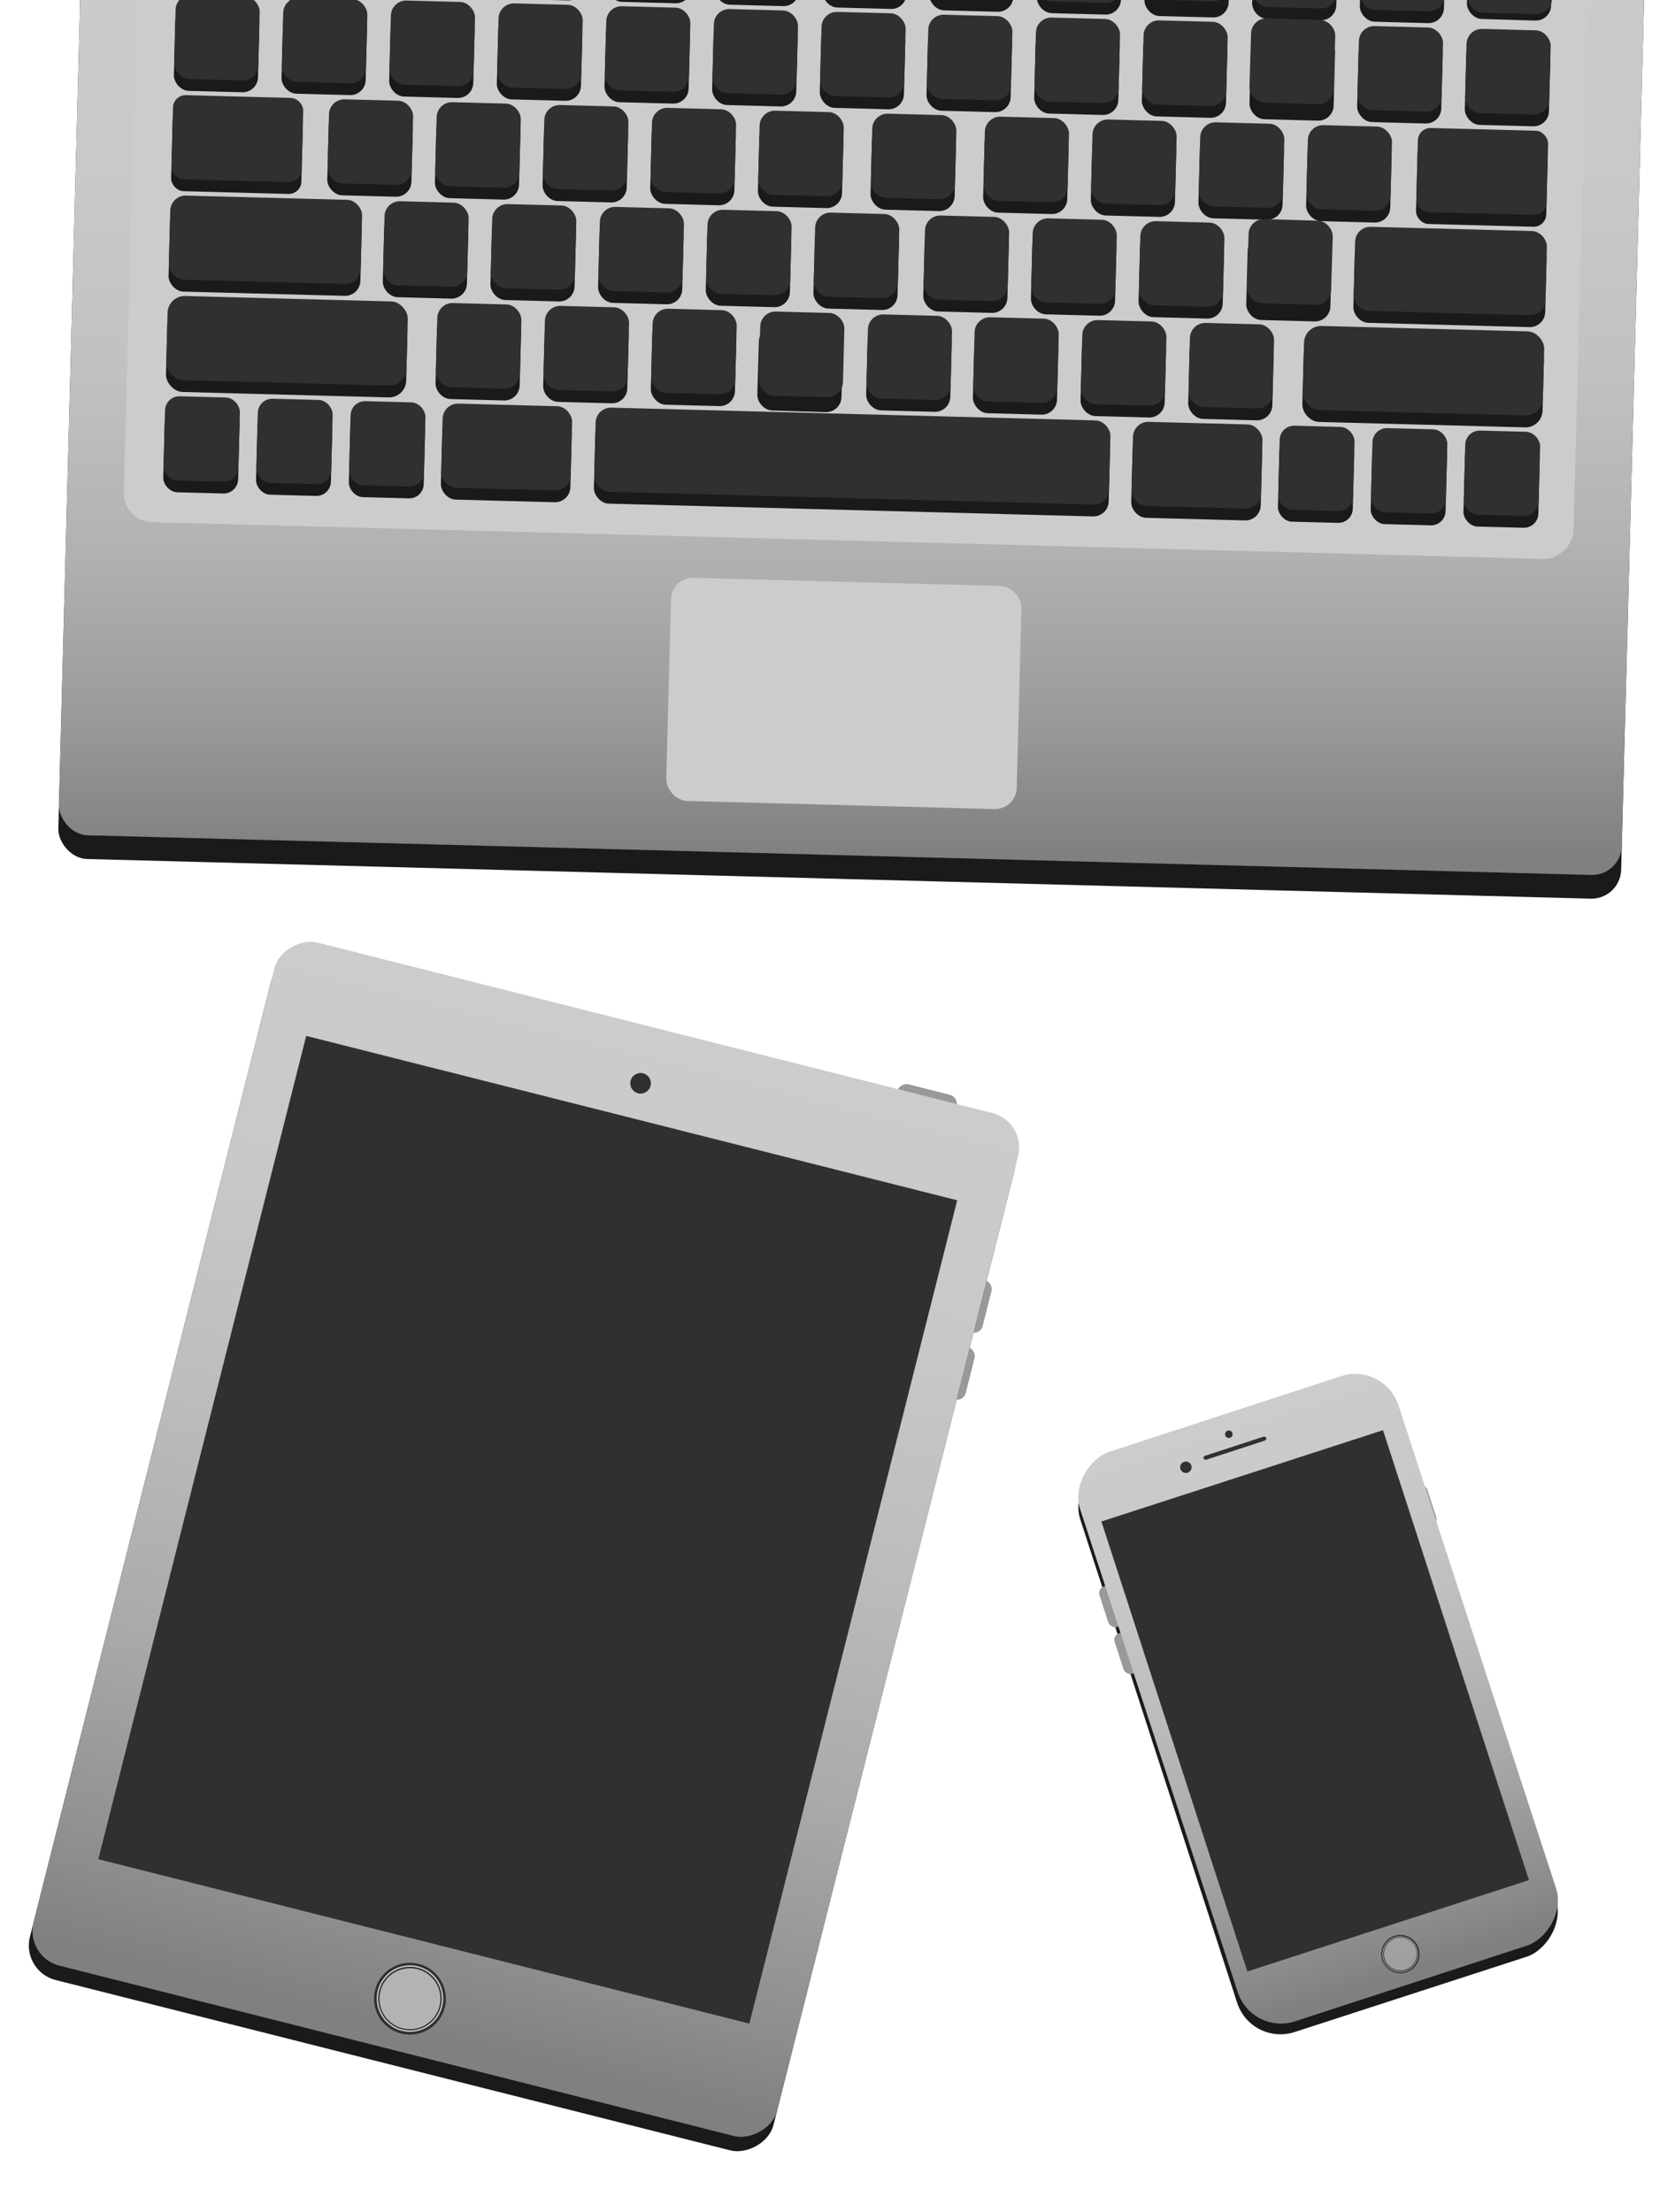 <svg id="Layer_1" data-name="Layer 1" xmlns="http://www.w3.org/2000/svg" xmlns:xlink="http://www.w3.org/1999/xlink" viewBox="0 0 615 812"><defs><style>.cls-1{fill:#1a1a1a;}.cls-2{fill:url(#linear-gradient);}.cls-3{fill:#ccc;}.cls-4{fill:#303030;}.cls-5{fill:#999;}.cls-6{fill:url(#linear-gradient-2);}.cls-10,.cls-7{fill:#b3b3b3;}.cls-11,.cls-8{fill:none;stroke:#303030;stroke-miterlimit:10;}.cls-8{stroke-width:2px;}.cls-9{fill:url(#linear-gradient-3);}.cls-10{opacity:0.6;}</style><linearGradient id="linear-gradient" x1="313.01" y1="-53.92" x2="313.01" y2="321.2" gradientTransform="translate(-3.41 8.3) rotate(-1.51)" gradientUnits="userSpaceOnUse"><stop offset="0" stop-color="#ccc"/><stop offset="0.31" stop-color="#c9c9c9"/><stop offset="0.51" stop-color="#c1c1c1"/><stop offset="0.68" stop-color="#b2b2b2"/><stop offset="0.83" stop-color="#9d9d9d"/><stop offset="0.97" stop-color="#828282"/><stop offset="0.98" stop-color="gray"/></linearGradient><linearGradient id="linear-gradient-2" x1="641.29" y1="1575.98" x2="641.29" y2="1963.43" gradientTransform="matrix(0, -1, 1, 0, -1576.86, 1205.82)" gradientUnits="userSpaceOnUse"><stop offset="0" stop-color="#ccc"/><stop offset="0.23" stop-color="#c8c8c8"/><stop offset="0.45" stop-color="#bcbcbc"/><stop offset="0.68" stop-color="#a9a9a9"/><stop offset="0.9" stop-color="#8d8d8d"/><stop offset="0.98" stop-color="gray"/></linearGradient><linearGradient id="linear-gradient-3" x1="342.32" y1="-1108.8" x2="342.32" y2="-888.67" gradientTransform="translate(1481.52 964.95) rotate(-90.04)" xlink:href="#linear-gradient-2"/></defs><title>Interactive-Underpowered Assets</title><rect class="cls-1" x="25.78" y="-38" width="574.01" height="360.69" rx="10.87" ry="10.87" transform="translate(3.86 -8.19) rotate(1.51)"/><rect class="cls-2" x="26.01" y="-46.7" width="574.01" height="360.69" rx="10.87" ry="10.87" transform="translate(3.63 -8.2) rotate(1.51)"/><rect class="cls-3" x="201.85" y="-180.16" width="224.83" height="532.46" rx="10.6" ry="10.6" transform="translate(219.95 397.96) rotate(-88.49)"/><rect class="cls-3" x="245.47" y="213.6" width="128.72" height="81.95" rx="7.96" ry="7.96" transform="translate(6.82 -8.08) rotate(1.51)"/><rect class="cls-1" x="64.09" y="2.72" width="30.9" height="30.9" rx="5.62" ry="5.62" transform="translate(0.51 -2.09) rotate(1.51)"/><rect class="cls-1" x="63.11" y="39.79" width="47.83" height="30.9" rx="4.63" ry="4.63" transform="translate(1.49 -2.27) rotate(1.51)"/><rect class="cls-1" x="520.19" y="51.84" width="47.83" height="30.9" rx="4.63" ry="4.63" transform="translate(1.96 -14.32) rotate(1.51)"/><rect class="cls-1" x="62.14" y="76.93" width="70.45" height="30.9" rx="5.62" ry="5.62" transform="translate(2.47 -2.53) rotate(1.51)"/><rect class="cls-1" x="497.16" y="88.4" width="70.45" height="30.9" rx="5.62" ry="5.62" transform="translate(2.92 -13.99) rotate(1.51)"/><rect class="cls-1" x="61.17" y="114" width="88.22" height="30.9" rx="6.29" ry="6.29" transform="translate(3.45 -2.73) rotate(1.51)"/><rect class="cls-1" x="478.41" y="125" width="88.22" height="30.9" rx="6.29" ry="6.29" transform="translate(3.88 -13.72) rotate(1.51)"/><rect class="cls-1" x="60.2" y="150.05" width="27.5" height="30.9" rx="5.3" ry="5.3" transform="translate(4.39 -1.89) rotate(1.51)"/><rect class="cls-1" x="94.27" y="150.94" width="27.5" height="30.9" rx="5.3" ry="5.3" transform="translate(4.42 -2.79) rotate(1.51)"/><rect class="cls-1" x="128.34" y="151.84" width="27.5" height="30.9" rx="5.3" ry="5.3" transform="translate(4.46 -3.69) rotate(1.51)"/><rect class="cls-1" x="103.62" y="3.76" width="30.9" height="30.9" rx="5.62" ry="5.62" transform="translate(0.55 -3.13) rotate(1.51)"/><rect class="cls-1" x="143.14" y="4.81" width="30.9" height="30.9" rx="5.62" ry="5.62" transform="translate(0.59 -4.17) rotate(1.51)"/><rect class="cls-1" x="120.42" y="41.07" width="30.9" height="30.9" rx="5.62" ry="5.62" transform="translate(1.54 -3.56) rotate(1.51)"/><rect class="cls-1" x="183.44" y="-15.55" width="30.9" height="15.45" rx="5.62" ry="5.62" transform="translate(-0.14 -5.24) rotate(1.51)"/><rect class="cls-1" x="182.67" y="5.85" width="30.9" height="30.9" rx="5.62" ry="5.62" transform="translate(0.63 -5.21) rotate(1.51)"/><rect class="cls-1" x="159.94" y="42.12" width="30.9" height="30.9" rx="5.62" ry="5.62" transform="translate(1.58 -4.6) rotate(1.51)"/><rect class="cls-1" x="162.13" y="153" width="47.56" height="30.9" rx="5.62" ry="5.62" transform="translate(4.5 -4.84) rotate(1.51)"/><rect class="cls-1" x="222.97" y="-14.5" width="30.9" height="15.45" rx="5.62" ry="5.62" transform="translate(-0.1 -6.29) rotate(1.51)"/><rect class="cls-1" x="222.2" y="6.89" width="30.9" height="30.9" rx="5.62" ry="5.62" transform="translate(0.67 -6.26) rotate(1.51)"/><rect class="cls-1" x="199.47" y="43.16" width="30.9" height="30.9" rx="5.62" ry="5.62" transform="translate(1.62 -5.64) rotate(1.51)"/><rect class="cls-1" x="218.29" y="156.34" width="189.07" height="30.9" rx="5.62" ry="5.62" transform="translate(4.64 -8.18) rotate(1.51)"/><rect class="cls-1" x="262.5" y="-13.46" width="30.9" height="15.45" rx="5.62" ry="5.62" transform="translate(-0.05 -7.33) rotate(1.51)"/><rect class="cls-1" x="261.73" y="7.93" width="30.9" height="30.9" rx="5.62" ry="5.62" transform="translate(0.71 -7.3) rotate(1.51)"/><rect class="cls-1" x="239" y="44.2" width="30.9" height="30.9" rx="5.62" ry="5.62" transform="translate(1.66 -6.68) rotate(1.51)"/><rect class="cls-1" x="302.02" y="-12.42" width="30.9" height="15.45" rx="5.62" ry="5.62" transform="translate(-0.01 -8.37) rotate(1.51)"/><rect class="cls-1" x="301.26" y="8.97" width="30.9" height="30.9" rx="5.62" ry="5.62" transform="translate(0.75 -8.34) rotate(1.51)"/><rect class="cls-1" x="278.53" y="45.24" width="30.9" height="30.9" rx="5.62" ry="5.62" transform="translate(1.7 -7.73) rotate(1.51)"/><rect class="cls-1" x="538.84" y="-6.18" width="30.9" height="15.45" rx="5.62" ry="5.62" transform="matrix(-1, -0.03, 0.03, -1, 1108.36, 17.71)"/><rect class="cls-1" x="538.08" y="15.22" width="30.9" height="30.9" rx="5.62" ry="5.62" transform="translate(1106.06 75.91) rotate(-178.49)"/><rect class="cls-1" x="537.6" y="162.63" width="27.5" height="30.9" rx="5.3" ry="5.3" transform="translate(1097.81 370.63) rotate(-178.49)"/><rect class="cls-1" x="503.53" y="161.73" width="27.5" height="30.9" rx="5.3" ry="5.3" transform="translate(1029.71 367.94) rotate(-178.49)"/><rect class="cls-1" x="469.47" y="160.84" width="27.5" height="30.9" rx="5.3" ry="5.3" transform="translate(961.62 365.25) rotate(-178.49)"/><rect class="cls-1" x="499.32" y="-7.22" width="30.9" height="15.45" rx="5.62" ry="5.62" transform="translate(1029.35 14.58) rotate(-178.49)"/><rect class="cls-1" x="498.55" y="14.17" width="30.9" height="30.9" rx="5.62" ry="5.62" transform="translate(1027.04 72.79) rotate(-178.49)"/><rect class="cls-1" x="459.79" y="-8.26" width="30.9" height="15.45" rx="5.62" ry="5.62" transform="translate(950.33 11.46) rotate(-178.49)"/><rect class="cls-1" x="459.02" y="13.13" width="30.9" height="30.9" rx="5.62" ry="5.62" transform="translate(948.03 69.66) rotate(-178.49)"/><rect class="cls-1" x="479.81" y="50.55" width="30.9" height="30.9" rx="5.62" ry="5.62" transform="translate(988.61 145.03) rotate(-178.49)"/><rect class="cls-1" x="420.26" y="-9.3" width="30.9" height="15.45" rx="5.62" ry="5.62" transform="translate(871.32 8.33) rotate(-178.49)"/><rect class="cls-1" x="419.49" y="12.09" width="30.9" height="30.9" rx="5.62" ry="5.62" transform="translate(869.01 66.54) rotate(-178.49)"/><rect class="cls-1" x="440.28" y="49.51" width="30.9" height="30.9" rx="5.62" ry="5.62" transform="translate(909.59 141.9) rotate(-178.49)"/><rect class="cls-1" x="415.61" y="159.68" width="47.56" height="30.9" rx="5.62" ry="5.62" transform="translate(874 361.78) rotate(-178.49)"/><rect class="cls-1" x="380.73" y="-10.34" width="30.9" height="15.45" rx="5.62" ry="5.62" transform="translate(792.3 5.2) rotate(-178.49)"/><rect class="cls-1" x="379.96" y="11.05" width="30.9" height="30.9" rx="5.62" ry="5.62" transform="translate(790 63.41) rotate(-178.49)"/><rect class="cls-1" x="400.75" y="48.46" width="30.9" height="30.9" rx="5.62" ry="5.62" transform="translate(830.58 138.78) rotate(-178.49)"/><rect class="cls-1" x="341.2" y="-11.39" width="30.9" height="15.45" rx="5.62" ry="5.62" transform="translate(713.29 2.08) rotate(-178.49)"/><rect class="cls-1" x="340.44" y="10.01" width="30.9" height="30.9" rx="5.62" ry="5.62" transform="translate(710.98 60.29) rotate(-178.49)"/><rect class="cls-1" x="361.22" y="47.42" width="30.9" height="30.9" rx="5.62" ry="5.62" transform="translate(751.56 135.65) rotate(-178.49)"/><rect class="cls-1" x="319.88" y="46.33" width="30.9" height="30.9" rx="5.62" ry="5.62" transform="translate(668.91 132.38) rotate(-178.49)"/><rect class="cls-1" x="140.8" y="78.48" width="30.9" height="30.9" rx="5.62" ry="5.62" transform="translate(2.53 -4.09) rotate(1.51)"/><rect class="cls-1" x="180.33" y="79.52" width="30.9" height="30.9" rx="5.62" ry="5.62" transform="translate(2.57 -5.13) rotate(1.51)"/><rect class="cls-1" x="219.86" y="80.56" width="30.9" height="30.9" rx="5.62" ry="5.62" transform="translate(2.61 -6.17) rotate(1.51)"/><rect class="cls-1" x="259.39" y="81.61" width="30.9" height="30.9" rx="5.62" ry="5.62" transform="translate(2.65 -7.21) rotate(1.51)"/><rect class="cls-1" x="298.92" y="82.65" width="30.9" height="30.9" rx="5.62" ry="5.62" transform="translate(2.69 -8.25) rotate(1.51)"/><rect class="cls-1" x="457.82" y="86.84" width="30.9" height="30.9" rx="5.62" ry="5.62" transform="translate(943.69 217.02) rotate(-178.49)"/><rect class="cls-1" x="418.3" y="85.8" width="30.9" height="30.9" rx="5.62" ry="5.62" transform="translate(864.68 213.89) rotate(-178.49)"/><rect class="cls-1" x="378.77" y="84.75" width="30.9" height="30.9" rx="5.62" ry="5.62" transform="translate(785.66 210.76) rotate(-178.49)"/><rect class="cls-1" x="339.24" y="83.71" width="30.9" height="30.9" rx="5.62" ry="5.62" transform="translate(706.65 207.64) rotate(-178.49)"/><rect class="cls-1" x="160.17" y="115.86" width="30.9" height="30.9" rx="5.62" ry="5.62" transform="translate(3.52 -4.58) rotate(1.51)"/><rect class="cls-1" x="199.7" y="116.9" width="30.9" height="30.9" rx="5.62" ry="5.62" transform="translate(3.56 -5.62) rotate(1.51)"/><rect class="cls-1" x="239.22" y="117.94" width="30.9" height="30.9" rx="5.62" ry="5.62" transform="translate(3.6 -6.67) rotate(1.51)"/><rect class="cls-1" x="278.75" y="118.98" width="30.9" height="30.9" rx="5.62" ry="5.62" transform="matrix(1, 0.03, -0.03, 1, 3.64, -7.71)"/><rect class="cls-1" x="318.28" y="120.03" width="30.9" height="30.9" rx="5.62" ry="5.62" transform="translate(3.69 -8.75) rotate(1.51)"/><rect class="cls-1" x="436.52" y="123.14" width="30.9" height="30.9" rx="5.62" ry="5.62" transform="translate(900.13 289.05) rotate(-178.49)"/><rect class="cls-1" x="396.99" y="122.1" width="30.9" height="30.9" rx="5.62" ry="5.62" transform="translate(821.11 285.93) rotate(-178.49)"/><rect class="cls-1" x="357.46" y="121.06" width="30.9" height="30.9" rx="5.62" ry="5.62" transform="translate(742.1 282.8) rotate(-178.49)"/><rect class="cls-4" x="64.2" y="-1.63" width="30.9" height="30.9" rx="5.62" ry="5.62" transform="translate(0.39 -2.09) rotate(1.51)"/><rect class="cls-4" x="63.23" y="35.44" width="47.83" height="30.9" rx="4.63" ry="4.63" transform="translate(1.37 -2.28) rotate(1.51)"/><rect class="cls-4" x="520.3" y="47.49" width="47.83" height="30.9" rx="4.63" ry="4.63" transform="translate(1.85 -14.32) rotate(1.51)"/><rect class="cls-4" x="62.25" y="72.58" width="70.45" height="30.9" rx="5.62" ry="5.62" transform="translate(2.35 -2.54) rotate(1.51)"/><rect class="cls-4" x="497.27" y="84.04" width="70.45" height="30.9" rx="5.62" ry="5.62" transform="translate(2.81 -14) rotate(1.51)"/><rect class="cls-4" x="61.28" y="109.65" width="88.22" height="30.9" rx="6.29" ry="6.29" transform="translate(3.33 -2.73) rotate(1.51)"/><rect class="cls-4" x="478.53" y="120.65" width="88.22" height="30.9" rx="6.29" ry="6.29" transform="translate(3.77 -13.73) rotate(1.51)"/><rect class="cls-4" x="60.32" y="145.7" width="27.5" height="30.9" rx="5.3" ry="5.3" transform="translate(4.27 -1.9) rotate(1.51)"/><rect class="cls-4" x="94.38" y="146.59" width="27.5" height="30.9" rx="5.3" ry="5.3" transform="translate(4.31 -2.79) rotate(1.51)"/><rect class="cls-4" x="128.45" y="147.49" width="27.5" height="30.9" rx="5.3" ry="5.3" transform="translate(4.34 -3.69) rotate(1.51)"/><rect class="cls-4" x="103.73" y="-0.59" width="30.9" height="30.9" rx="5.62" ry="5.62" transform="translate(0.43 -3.14) rotate(1.51)"/><rect class="cls-4" x="143.26" y="0.46" width="30.9" height="30.9" rx="5.62" ry="5.62" transform="translate(0.47 -4.18) rotate(1.51)"/><rect class="cls-4" x="120.53" y="36.72" width="30.9" height="30.9" rx="5.62" ry="5.62" transform="translate(1.42 -3.57) rotate(1.51)"/><rect class="cls-4" x="182.79" y="1.5" width="30.9" height="30.9" rx="5.62" ry="5.62" transform="translate(0.52 -5.22) rotate(1.51)"/><rect class="cls-4" x="160.06" y="37.77" width="30.9" height="30.9" rx="5.62" ry="5.62" transform="translate(1.46 -4.61) rotate(1.51)"/><rect class="cls-4" x="162.25" y="148.65" width="47.56" height="30.9" rx="5.62" ry="5.62" transform="translate(4.39 -4.85) rotate(1.51)"/><rect class="cls-4" x="222.32" y="2.54" width="30.9" height="30.9" rx="5.62" ry="5.62" transform="translate(0.56 -6.26) rotate(1.51)"/><rect class="cls-4" x="199.59" y="38.81" width="30.9" height="30.9" rx="5.62" ry="5.62" transform="translate(1.5 -5.65) rotate(1.51)"/><rect class="cls-4" x="218.4" y="151.99" width="189.07" height="30.9" rx="5.62" ry="5.62" transform="translate(4.52 -8.19) rotate(1.51)"/><rect class="cls-4" x="261.84" y="3.58" width="30.9" height="30.9" rx="5.62" ry="5.62" transform="translate(0.6 -7.3) rotate(1.51)"/><rect class="cls-4" x="239.11" y="39.85" width="30.9" height="30.9" rx="5.62" ry="5.62" transform="translate(1.55 -6.69) rotate(1.51)"/><rect class="cls-4" x="301.37" y="4.62" width="30.9" height="30.9" rx="5.62" ry="5.62" transform="translate(0.64 -8.34) rotate(1.51)"/><rect class="cls-4" x="278.64" y="40.89" width="30.9" height="30.9" rx="5.62" ry="5.62" transform="translate(1.59 -7.73) rotate(1.51)"/><rect class="cls-4" x="538.96" y="-10.53" width="30.9" height="15.45" rx="5.62" ry="5.62" transform="translate(1108.7 9.01) rotate(-178.49)"/><rect class="cls-4" x="538.19" y="10.87" width="30.9" height="30.9" rx="5.62" ry="5.62" transform="translate(1106.4 67.22) rotate(-178.49)"/><rect class="cls-4" x="537.71" y="158.28" width="27.5" height="30.9" rx="5.3" ry="5.3" transform="translate(1098.15 361.94) rotate(-178.49)"/><rect class="cls-4" x="503.65" y="157.38" width="27.5" height="30.9" rx="5.3" ry="5.3" transform="translate(1030.06 359.24) rotate(-178.49)"/><rect class="cls-4" x="469.58" y="156.48" width="27.5" height="30.9" rx="5.3" ry="5.3" transform="translate(961.96 356.55) rotate(-178.49)"/><rect class="cls-4" x="499.43" y="-11.57" width="30.9" height="15.45" rx="5.62" ry="5.62" transform="translate(1029.69 5.88) rotate(-178.49)"/><rect class="cls-4" x="498.66" y="9.82" width="30.9" height="30.9" rx="5.62" ry="5.62" transform="translate(1027.39 64.09) rotate(-178.49)"/><rect class="cls-4" x="459.9" y="-12.61" width="30.9" height="15.45" rx="5.62" ry="5.62" transform="translate(950.67 2.76) rotate(-178.49)"/><rect class="cls-4" x="459.14" y="8.78" width="30.9" height="30.9" rx="5.62" ry="5.62" transform="matrix(-1, -0.03, 0.03, -1, 948.37, 60.97)"/><rect class="cls-4" x="479.92" y="46.2" width="30.9" height="30.9" rx="5.62" ry="5.62" transform="translate(988.95 136.33) rotate(-178.49)"/><rect class="cls-4" x="420.38" y="-13.65" width="30.9" height="15.45" rx="5.62" ry="5.62" transform="matrix(-1, -0.03, 0.03, -1, 871.66, -0.37)"/><rect class="cls-4" x="419.61" y="7.74" width="30.9" height="30.9" rx="5.62" ry="5.62" transform="translate(869.36 57.84) rotate(-178.49)"/><rect class="cls-4" x="440.39" y="45.16" width="30.9" height="30.9" rx="5.62" ry="5.62" transform="translate(909.94 133.21) rotate(-178.49)"/><rect class="cls-4" x="415.72" y="155.33" width="47.56" height="30.9" rx="5.62" ry="5.62" transform="translate(874.35 353.09) rotate(-178.49)"/><rect class="cls-4" x="380.85" y="-14.7" width="30.9" height="15.45" rx="5.62" ry="5.62" transform="translate(792.64 -3.49) rotate(-178.49)"/><rect class="cls-4" x="380.08" y="6.7" width="30.9" height="30.9" rx="5.62" ry="5.62" transform="translate(790.34 54.72) rotate(-178.49)"/><rect class="cls-4" x="400.87" y="44.11" width="30.9" height="30.9" rx="5.62" ry="5.62" transform="translate(830.92 130.08) rotate(-178.49)"/><rect class="cls-4" x="340.55" y="5.66" width="30.9" height="30.9" rx="5.62" ry="5.62" transform="translate(711.33 51.59) rotate(-178.49)"/><rect class="cls-4" x="361.34" y="43.07" width="30.9" height="30.9" rx="5.62" ry="5.62" transform="translate(751.91 126.96) rotate(-178.49)"/><rect class="cls-4" x="319.99" y="41.98" width="30.9" height="30.9" rx="5.62" ry="5.62" transform="translate(669.25 123.69) rotate(-178.49)"/><rect class="cls-4" x="140.92" y="74.13" width="30.9" height="30.9" rx="5.62" ry="5.62" transform="translate(2.42 -4.09) rotate(1.51)"/><rect class="cls-4" x="180.45" y="75.17" width="30.9" height="30.9" rx="5.62" ry="5.62" transform="translate(2.46 -5.13) rotate(1.51)"/><rect class="cls-4" x="219.97" y="76.21" width="30.9" height="30.9" rx="5.62" ry="5.62" transform="translate(2.5 -6.17) rotate(1.51)"/><rect class="cls-4" x="259.5" y="77.26" width="30.9" height="30.9" rx="5.62" ry="5.62" transform="translate(2.54 -7.21) rotate(1.51)"/><rect class="cls-4" x="299.03" y="78.3" width="30.9" height="30.9" rx="5.62" ry="5.62" transform="translate(2.58 -8.25) rotate(1.51)"/><rect class="cls-4" x="457.94" y="82.49" width="30.9" height="30.9" rx="5.62" ry="5.62" transform="matrix(-1, -0.03, 0.03, -1, 944.04, 208.32)"/><rect class="cls-4" x="418.41" y="81.44" width="30.9" height="30.9" rx="5.62" ry="5.62" transform="translate(865.02 205.19) rotate(-178.49)"/><rect class="cls-4" x="378.88" y="80.4" width="30.9" height="30.9" rx="5.62" ry="5.62" transform="translate(786.01 202.07) rotate(-178.49)"/><rect class="cls-4" x="339.36" y="79.36" width="30.9" height="30.9" rx="5.62" ry="5.62" transform="translate(706.99 198.94) rotate(-178.49)"/><rect class="cls-4" x="160.28" y="111.51" width="30.9" height="30.9" rx="5.62" ry="5.62" transform="translate(3.41 -4.59) rotate(1.51)"/><rect class="cls-4" x="199.81" y="112.55" width="30.9" height="30.9" rx="5.62" ry="5.62" transform="translate(3.45 -5.63) rotate(1.51)"/><rect class="cls-4" x="239.34" y="113.59" width="30.9" height="30.9" rx="5.62" ry="5.62" transform="translate(3.49 -6.67) rotate(1.51)"/><rect class="cls-4" x="278.87" y="114.63" width="30.9" height="30.9" rx="5.62" ry="5.62" transform="translate(3.53 -7.71) rotate(1.51)"/><rect class="cls-4" x="318.4" y="115.68" width="30.9" height="30.9" rx="5.62" ry="5.62" transform="translate(3.57 -8.75) rotate(1.51)"/><rect class="cls-4" x="436.63" y="118.79" width="30.9" height="30.9" rx="5.62" ry="5.62" transform="translate(900.47 280.36) rotate(-178.49)"/><rect class="cls-4" x="397.1" y="117.75" width="30.9" height="30.9" rx="5.62" ry="5.62" transform="translate(821.46 277.23) rotate(-178.49)"/><rect class="cls-4" x="357.58" y="116.71" width="30.9" height="30.9" rx="5.62" ry="5.62" transform="translate(742.44 274.11) rotate(-178.49)"/><rect class="cls-5" x="355.04" y="469.57" width="7.53" height="19.71" rx="3.19" ry="3.19" transform="translate(128.25 -73.23) rotate(14.17)"/><rect class="cls-5" x="348.83" y="494.17" width="7.53" height="19.71" rx="3.19" ry="3.19" transform="translate(134.08 -70.97) rotate(14.17)"/><rect class="cls-5" x="336.48" y="392.43" width="7.53" height="22.48" rx="3.41" ry="3.41" transform="translate(814.91 172.56) rotate(104.17)"/><rect class="cls-1" x="-1.94" y="429.62" width="387.35" height="281.61" rx="13.05" ry="13.05" transform="translate(791.73 524.12) rotate(104.17)"/><rect class="cls-6" x="-0.61" y="424.34" width="387.35" height="281.61" rx="13.05" ry="13.05" transform="translate(788.28 516.26) rotate(104.17)"/><rect class="cls-4" x="70.55" y="405.72" width="246.53" height="311.73" transform="translate(143.34 -30.36) rotate(14.17)"/><circle class="cls-7" cx="150.52" cy="733.7" r="12.19" transform="translate(-597.71 700.08) rotate(-75.83)"/><circle class="cls-8" cx="150.52" cy="733.7" r="12.19" transform="translate(-597.71 700.08) rotate(-75.83)"/><path class="cls-3" d="M150.51,721.51v.5a11.69,11.69,0,1,1-11.32,8.83A11.73,11.73,0,0,1,150.51,722v-.5m0,0a12.2,12.2,0,1,0,3,.37,12.19,12.19,0,0,0-3-.37Z"/><circle class="cls-4" cx="235.19" cy="397.66" r="3.78" transform="translate(-207.94 528.38) rotate(-75.83)"/><rect class="cls-1" x="373.85" y="565.95" width="220.07" height="123.03" rx="16.72" ry="16.72" transform="translate(931.4 -26.44) rotate(72.02)"/><rect class="cls-5" x="519.83" y="545.05" width="5.98" height="15.66" rx="2.54" ry="2.54" transform="translate(-145.1 188.33) rotate(-17.98)"/><rect class="cls-5" x="405.13" y="581.92" width="5.98" height="15.66" rx="2.54" ry="2.54" transform="translate(-162.08 154.73) rotate(-17.98)"/><rect class="cls-5" x="410.71" y="599.11" width="5.98" height="15.66" rx="2.54" ry="2.54" transform="translate(-167.11 157.29) rotate(-17.98)"/><rect class="cls-9" x="372.51" y="561.81" width="220.07" height="123.03" rx="16.72" ry="16.72" transform="matrix(0.31, 0.95, -0.95, 0.31, 926.53, -28.03)"/><polygon class="cls-4" points="507.78 525.03 519.14 560.01 523.28 572.78 528.41 588.6 554.65 669.47 559.04 683.02 561.37 690.21 551.78 693.32 493.09 712.36 482.45 715.81 473.88 718.59 457.99 723.76 446.06 687 439.13 665.63 435.9 655.66 404.4 558.56 407.01 557.71 420.57 553.31 428.04 550.89 469.65 537.4 476.34 535.22 490.71 530.57 507.78 525.03"/><circle class="cls-10" cx="514.12" cy="717.41" r="6.53" transform="translate(-196.3 193.68) rotate(-17.98)"/><circle class="cls-11" cx="514.12" cy="717.41" r="6.53" transform="translate(-196.3 193.68) rotate(-17.98)"/><path class="cls-7" d="M514.12,711.12h0a6.29,6.29,0,1,1-1.94.31,6.27,6.27,0,0,1,1.94-.31m0-.25a6.54,6.54,0,1,0,6.21,4.52,6.53,6.53,0,0,0-6.21-4.52Z"/><circle class="cls-4" cx="435.38" cy="538.7" r="2.1" transform="translate(-144.99 160.65) rotate(-17.98)"/><circle class="cls-4" cx="451.16" cy="526.58" r="1.38" transform="translate(-140.48 164.93) rotate(-17.98)"/><rect class="cls-4" x="441.12" y="532.16" width="24.18" height="1.51" rx="0.75" ry="0.75" transform="matrix(0.95, -0.31, 0.31, 0.95, -142.34, 165.87)"/></svg>